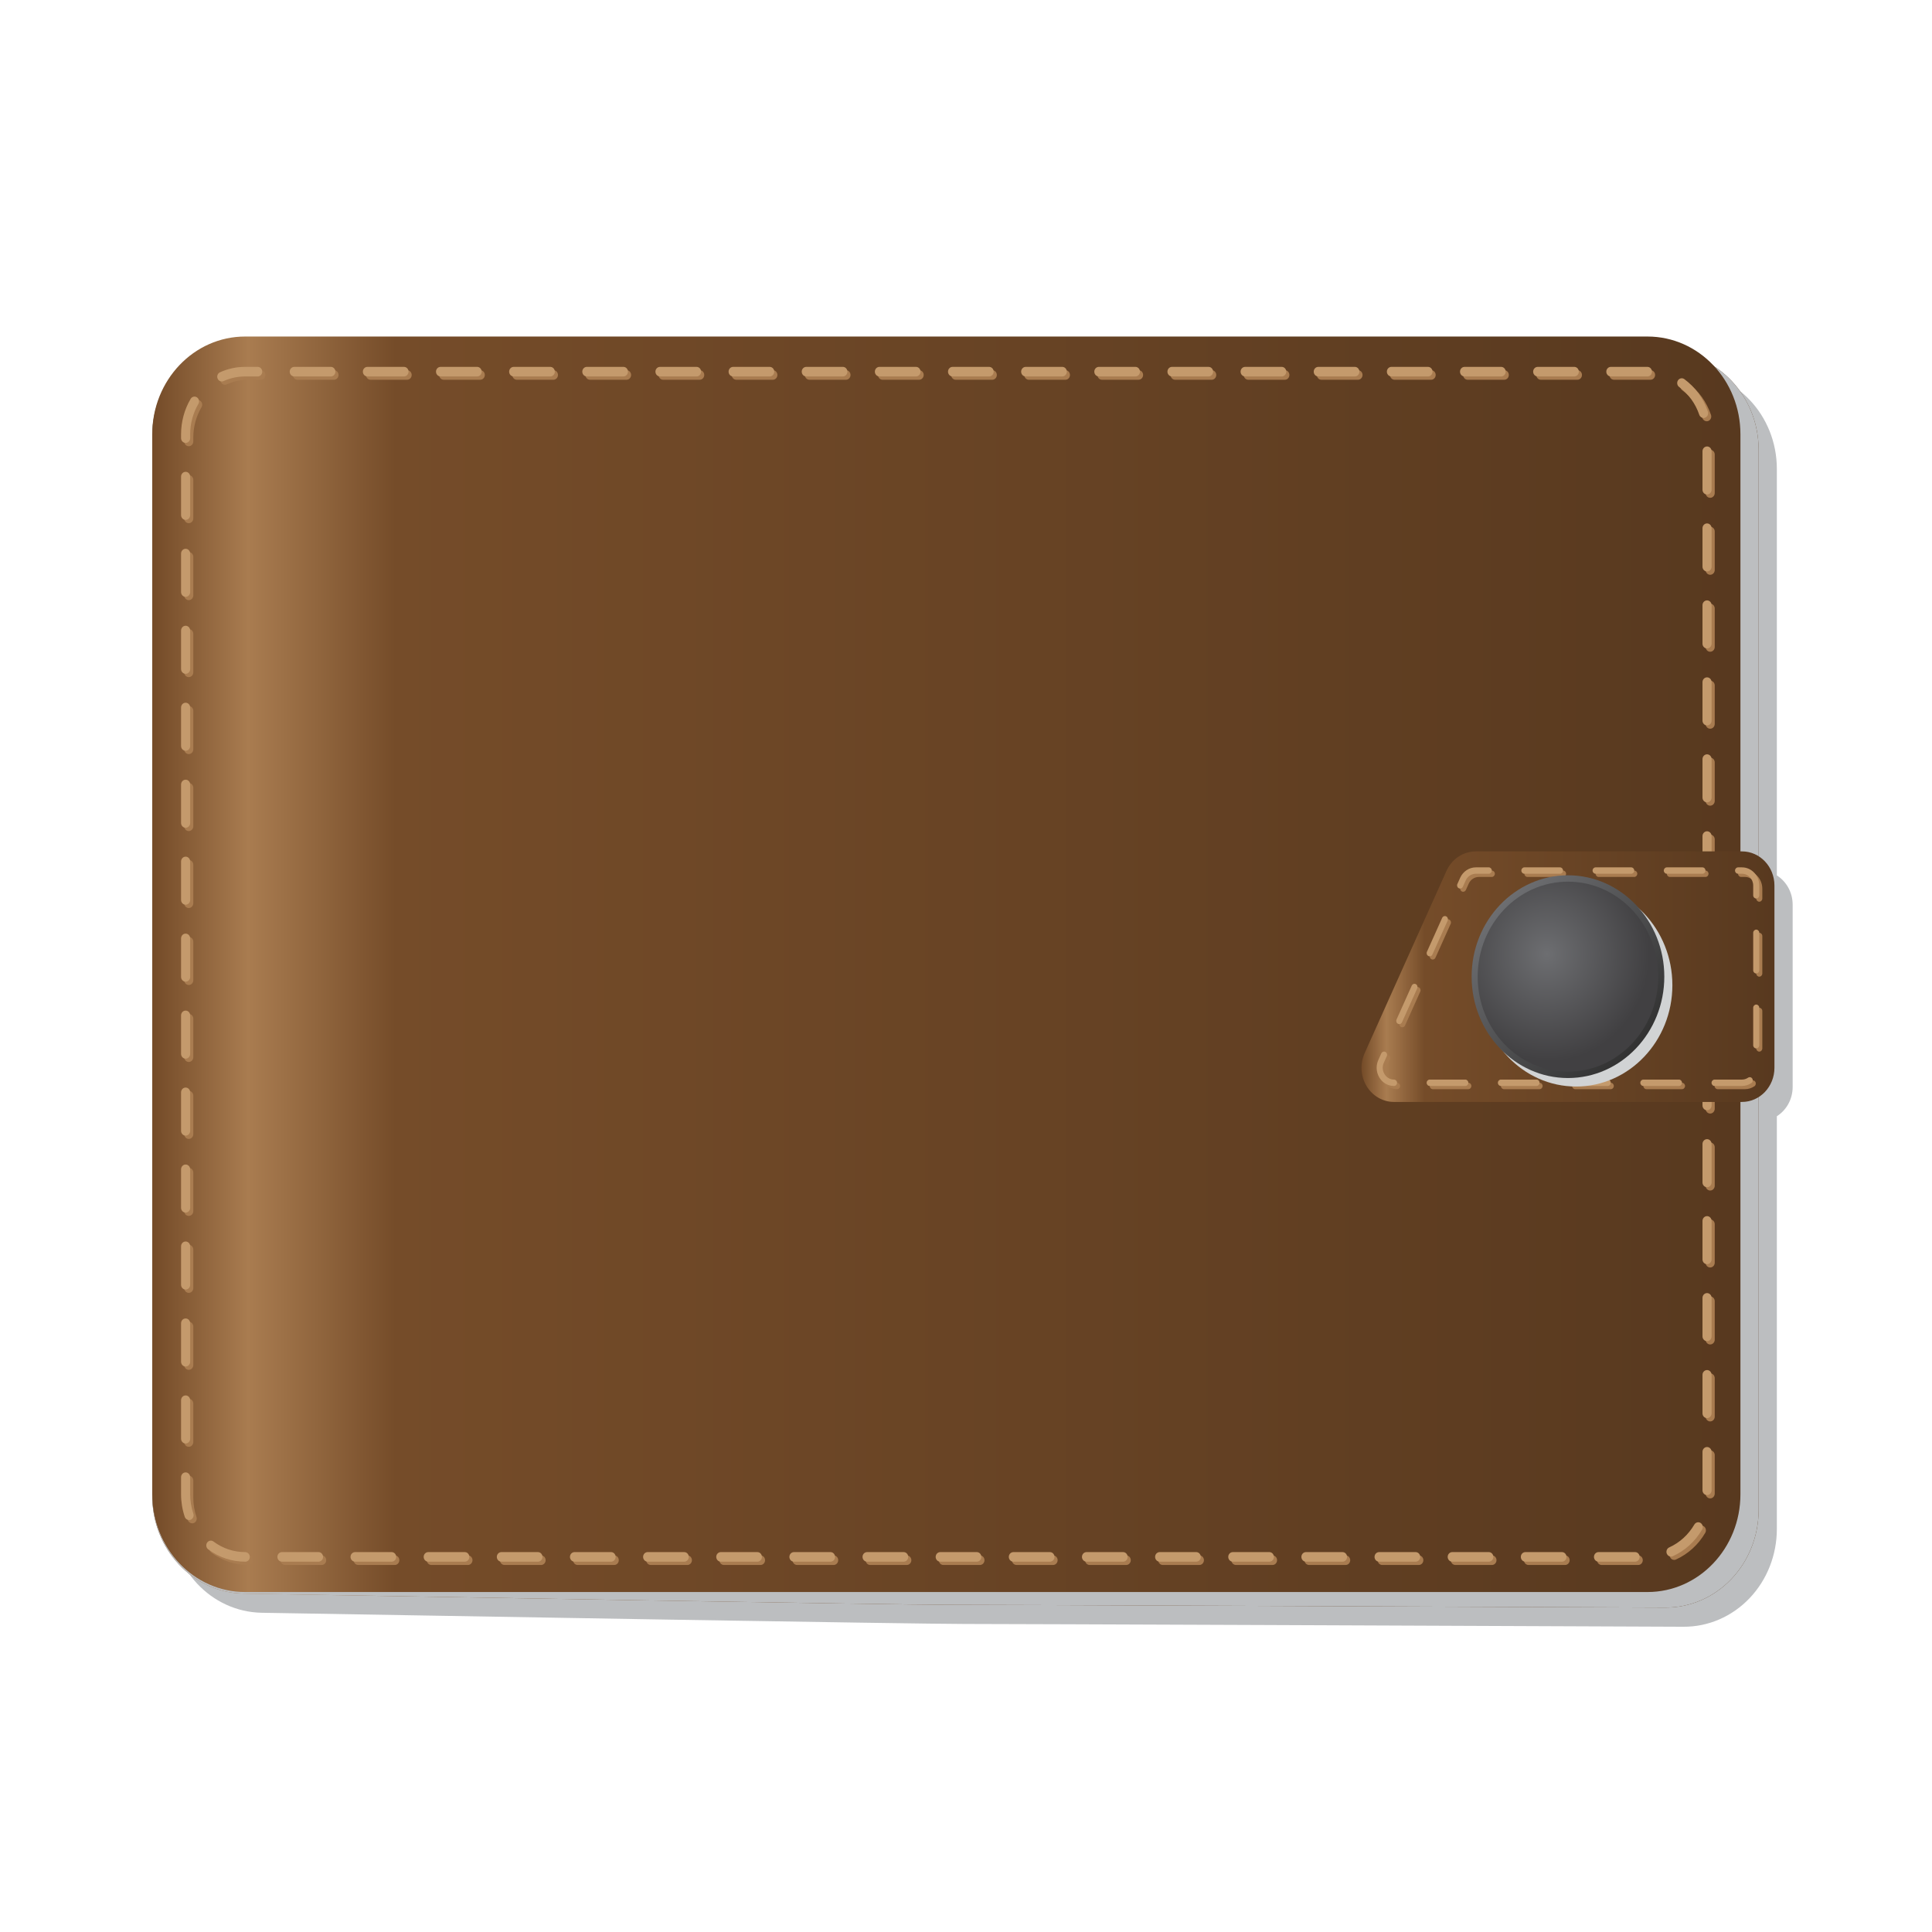 <?xml version="1.0" encoding="UTF-8" standalone="no"?>
<!DOCTYPE svg PUBLIC "-//W3C//DTD SVG 1.1//EN" "http://www.w3.org/Graphics/SVG/1.1/DTD/svg11.dtd">
<!-- Created with Vectornator (http://vectornator.io/) -->
<svg height="100%" stroke-miterlimit="10" style="fill-rule:nonzero;clip-rule:evenodd;stroke-linecap:round;stroke-linejoin:round;" version="1.1" viewBox="0 0 1066.67 1066.67" width="100%" xml:space="preserve" xmlns="http://www.w3.org/2000/svg" xmlns:vectornator="http://vectornator.io" xmlns:xlink="http://www.w3.org/1999/xlink">
<defs>
<linearGradient gradientTransform="matrix(886.904 0 0 933.279 84.053 537.127)" gradientUnits="userSpaceOnUse" id="LinearGradient" x1="0" x2="1" y1="0" y2="0">
<stop offset="0" stop-color="#754c29"/>
<stop offset="0.059" stop-color="#a97c50"/>
<stop offset="0.152" stop-color="#754c29"/>
<stop offset="1" stop-color="#58391f"/>
</linearGradient>
<linearGradient gradientTransform="matrix(876.85 0 0 922.699 84.053 532.383)" gradientUnits="userSpaceOnUse" id="LinearGradient_2" x1="0" x2="1" y1="0" y2="0">
<stop offset="0" stop-color="#754c29"/>
<stop offset="0.059" stop-color="#a97c50"/>
<stop offset="0.152" stop-color="#754c29"/>
<stop offset="1" stop-color="#58391f"/>
</linearGradient>
<linearGradient gradientTransform="matrix(227.988 0 0 239.909 751.694 539.223)" gradientUnits="userSpaceOnUse" id="LinearGradient_3" x1="0" x2="1" y1="0" y2="0">
<stop offset="0" stop-color="#754c29"/>
<stop offset="0.059" stop-color="#a97c50"/>
<stop offset="0.152" stop-color="#754c29"/>
<stop offset="1" stop-color="#58391f"/>
</linearGradient>
<linearGradient gradientTransform="matrix(75.184 79.116 -75.184 79.116 828.095 499.665)" gradientUnits="userSpaceOnUse" id="LinearGradient_4" x1="0" x2="1" y1="0" y2="0">
<stop offset="0" stop-color="#6d6e71"/>
<stop offset="1" stop-color="#323232"/>
</linearGradient>
<radialGradient cx="0" cy="0" gradientTransform="matrix(56.577 0 0 59.535 854.098 526.706)" gradientUnits="userSpaceOnUse" id="RadialGradient" r="1">
<stop offset="0" stop-color="#6d6e71"/>
<stop offset="1" stop-color="#414042"/>
</radialGradient>
</defs>
<clipPath id="ArtboardFrame">
<rect height="1066.67" width="1066.67" x="0" y="0"/>
</clipPath>
<g clip-path="url(#ArtboardFrame)" id="g8058" vectornator:layerName="g8058">
<g opacity="1" vectornator:layerName="path">
<clipPath id="ClipPath">
<path d="M-153.607-343.984L1186.95-343.984L1186.95 1066.67L-153.607 1066.67L-153.607-343.984Z"/>
</clipPath>
<g clip-path="url(#ClipPath)">
<g opacity="1" vectornator:layerName="path">
<clipPath id="ClipPath_2">
<path d="M94.108 197.274L989.735 197.274L989.735 898.14L94.108 898.14L94.108 197.274Z"/>
</clipPath>
<g clip-path="url(#ClipPath_2)">
<path d="M981.011 483.33L981.011 258.926C981.011 229.214 958.175 205.097 929.939 204.977C820.015 204.503 558.89 203.434 532.532 203.434C506.471 203.434 256.704 199.183 146.228 197.282C132.484 197.046 119.222 202.641 109.424 212.787C99.628 222.933 94.107 236.791 94.107 251.255L94.107 836.462C94.107 865.929 116.534 889.936 144.532 890.418C254.079 892.306 506.125 896.598 532.532 896.598C558.855 896.598 819.37 897.665 929.515 898.139C943.152 898.197 956.253 892.539 965.915 882.412C975.578 872.287 981.011 858.526 981.011 844.177L981.011 616.275C986.231 612.981 989.736 606.986 989.736 600.115L989.736 499.493C989.736 492.621 986.231 486.626 981.011 483.33" fill="#bcbec0" fill-rule="nonzero" opacity="1" stroke="none" vectornator:layerName="path"/>
</g>
</g>
</g>
</g>
<g opacity="1" vectornator:layerName="path">
<clipPath id="ClipPath_3">
<path d="M99.371 202.208C89.573 212.354 84.052 226.21 84.052 240.676L84.052 240.676L84.052 825.883C84.052 855.348 106.479 879.355 134.479 879.838L134.479 879.838C244.025 881.727 496.07 886.019 522.477 886.019L522.477 886.019C548.802 886.019 809.317 887.084 919.46 887.56L919.46 887.56C933.097 887.618 946.198 881.96 955.861 871.833L955.861 871.833C965.523 861.708 970.956 847.947 970.956 833.596L970.956 833.596L970.956 248.347C970.956 218.635 948.12 194.518 919.884 194.396L919.884 194.396C809.96 193.924 548.837 192.853 522.477 192.853L522.477 192.853C496.416 192.853 246.651 188.604 136.173 186.703L136.173 186.703C135.891 186.698 135.613 186.696 135.331 186.696L135.331 186.696C121.889 186.696 108.968 192.268 99.371 202.208"/>
</clipPath>
<g clip-path="url(#ClipPath_3)">
<path d="M99.371 202.208C89.573 212.354 84.052 226.21 84.052 240.676L84.052 240.676L84.052 825.883C84.052 855.348 106.479 879.355 134.479 879.838L134.479 879.838C244.025 881.727 496.07 886.019 522.477 886.019L522.477 886.019C548.802 886.019 809.317 887.084 919.46 887.56L919.46 887.56C933.097 887.618 946.198 881.96 955.861 871.833L955.861 871.833C965.523 861.708 970.956 847.947 970.956 833.596L970.956 833.596L970.956 248.347C970.956 218.635 948.12 194.518 919.884 194.396L919.884 194.396C809.96 193.924 548.837 192.853 522.477 192.853L522.477 192.853C496.416 192.853 246.651 188.604 136.173 186.703L136.173 186.703C135.891 186.698 135.613 186.696 135.331 186.696L135.331 186.696C121.889 186.696 108.968 192.268 99.371 202.208" fill="url(#LinearGradient)" fill-rule="nonzero" opacity="1" stroke="none" vectornator:layerName="path"/>
</g>
</g>
<g opacity="1" vectornator:layerName="path">
<clipPath id="ClipPath_4">
<path d="M-153.607-343.984L1186.95-343.984L1186.95 1066.67L-153.607 1066.67L-153.607-343.984Z"/>
</clipPath>
<g clip-path="url(#ClipPath_4)">
<clipPath id="ClipPath_5">
<path d="M84.054 186.694L970.956 186.694L970.956 887.56L84.054 887.56L84.054 186.694Z"/>
</clipPath>
<g clip-path="url(#ClipPath_5)">
<path d="M970.957 833.596C970.957 847.948 965.524 861.707 955.86 871.832C946.198 881.96 933.098 887.619 919.461 887.561C809.316 887.084 548.801 886.019 522.478 886.019C496.07 886.019 244.024 881.726 134.478 879.839C106.48 879.356 84.053 855.348 84.053 825.882L84.053 240.675C84.053 226.211 89.574 212.354 99.37 202.208C109.168 192.06 122.429 186.465 136.174 186.702C246.65 188.604 496.417 192.854 522.478 192.854C548.836 192.854 809.961 193.923 919.885 194.397C948.12 194.519 970.957 218.634 970.957 248.347L970.957 833.596Z" fill="#bcbec0" fill-rule="nonzero" opacity="1" stroke="none" vectornator:layerName="path"/>
</g>
</g>
</g>
<g opacity="1" vectornator:layerName="path">
<clipPath id="ClipPath_6">
<path d="M135.335 185.8C107.012 185.8 84.052 209.961 84.052 239.763L84.052 239.763L84.052 825.001C84.052 854.805 107.012 878.966 135.335 878.966L135.335 878.966L909.62 878.966C937.941 878.966 960.903 854.805 960.903 825.001L960.903 825.001L960.903 239.763C960.903 209.961 937.941 185.8 909.62 185.8L909.62 185.8L135.335 185.8Z"/>
</clipPath>
<g clip-path="url(#ClipPath_6)">
<path d="M135.335 185.8C107.012 185.8 84.052 209.961 84.052 239.763L84.052 239.763L84.052 825.001C84.052 854.805 107.012 878.966 135.335 878.966L135.335 878.966L909.62 878.966C937.941 878.966 960.903 854.805 960.903 825.001L960.903 825.001L960.903 239.763C960.903 209.961 937.941 185.8 909.62 185.8L909.62 185.8L135.335 185.8Z" fill="url(#LinearGradient_2)" fill-rule="nonzero" opacity="1" stroke="none" vectornator:layerName="path"/>
</g>
</g>
<g opacity="1" vectornator:layerName="path">
<clipPath id="ClipPath_7">
<path d="M-153.607-343.984L1186.95-343.984L1186.95 1066.67L-153.607 1066.67L-153.607-343.984Z"/>
</clipPath>
<g clip-path="url(#ClipPath_7)">
<g opacity="1" vectornator:layerName="path">
<clipPath id="ClipPath_8">
<path d="M101.705 204.375L946.717 204.375L946.717 864.037L101.705 864.037L101.705 204.375Z"/>
</clipPath>
<g clip-path="url(#ClipPath_8)">
<path d="M186.908 207.021C186.908 208.482 185.783 209.666 184.394 209.666L164.204 209.666C162.814 209.666 161.69 208.482 161.69 207.021C161.69 205.559 162.814 204.376 164.204 204.376L184.394 204.376C185.783 204.376 186.908 205.559 186.908 207.021M224.778 209.666L204.586 209.666C203.197 209.666 202.073 208.482 202.073 207.021C202.073 205.559 203.197 204.376 204.586 204.376L224.778 204.376C226.166 204.376 227.292 205.559 227.292 207.021C227.292 208.482 226.166 209.666 224.778 209.666M265.161 209.666L244.969 209.666C243.58 209.666 242.455 208.482 242.455 207.021C242.455 205.559 243.58 204.376 244.969 204.376L265.161 204.376C266.548 204.376 267.674 205.559 267.674 207.021C267.674 208.482 266.548 209.666 265.161 209.666M305.543 209.666L285.351 209.666C283.962 209.666 282.838 208.482 282.838 207.021C282.838 205.559 283.962 204.376 285.351 204.376L305.543 204.376C306.932 204.376 308.057 205.559 308.057 207.021C308.057 208.482 306.932 209.666 305.543 209.666M345.926 209.666L325.734 209.666C324.346 209.666 323.22 208.482 323.22 207.021C323.22 205.559 324.346 204.376 325.734 204.376L345.926 204.376C347.315 204.376 348.439 205.559 348.439 207.021C348.439 208.482 347.315 209.666 345.926 209.666M386.308 209.666L366.116 209.666C364.729 209.666 363.603 208.482 363.603 207.021C363.603 205.559 364.729 204.376 366.116 204.376L386.308 204.376C387.697 204.376 388.822 205.559 388.822 207.021C388.822 208.482 387.697 209.666 386.308 209.666M426.691 209.666L406.5 209.666C405.111 209.666 403.987 208.482 403.987 207.021C403.987 205.559 405.111 204.376 406.5 204.376L426.691 204.376C428.08 204.376 429.204 205.559 429.204 207.021C429.204 208.482 428.08 209.666 426.691 209.666M467.073 209.666L446.883 209.666C445.494 209.666 444.369 208.482 444.369 207.021C444.369 205.559 445.494 204.376 446.883 204.376L467.073 204.376C468.463 204.376 469.587 205.559 469.587 207.021C469.587 208.482 468.463 209.666 467.073 209.666M507.458 209.666L487.265 209.666C485.878 209.666 484.752 208.482 484.752 207.021C484.752 205.559 485.878 204.376 487.265 204.376L507.458 204.376C508.845 204.376 509.971 205.559 509.971 207.021C509.971 208.482 508.845 209.666 507.458 209.666M547.84 209.666L527.65 209.666C526.262 209.666 525.136 208.482 525.136 207.021C525.136 205.559 526.262 204.376 527.65 204.376L547.84 204.376C549.228 204.376 550.354 205.559 550.354 207.021C550.354 208.482 549.228 209.666 547.84 209.666M590.736 207.021C590.736 208.482 589.61 209.666 588.223 209.666L568.031 209.666C566.643 209.666 565.517 208.482 565.517 207.021C565.517 205.559 566.643 204.376 568.031 204.376L588.223 204.376C589.61 204.376 590.736 205.559 590.736 207.021M628.605 209.666L608.415 209.666C607.027 209.666 605.901 208.482 605.901 207.021C605.901 205.559 607.027 204.376 608.415 204.376L628.605 204.376C629.993 204.376 631.119 205.559 631.119 207.021C631.119 208.482 629.993 209.666 628.605 209.666M668.988 209.666L648.797 209.666C647.408 209.666 646.284 208.482 646.284 207.021C646.284 205.559 647.408 204.376 648.797 204.376L668.988 204.376C670.377 204.376 671.501 205.559 671.501 207.021C671.501 208.482 670.377 209.666 668.988 209.666M709.372 209.666L689.18 209.666C687.792 209.666 686.666 208.482 686.666 207.021C686.666 205.559 687.792 204.376 689.18 204.376L709.372 204.376C710.759 204.376 711.885 205.559 711.885 207.021C711.885 208.482 710.759 209.666 709.372 209.666M749.754 209.666L729.562 209.666C728.175 209.666 727.049 208.482 727.049 207.021C727.049 205.559 728.175 204.376 729.562 204.376L749.754 204.376C751.142 204.376 752.268 205.559 752.268 207.021C752.268 208.482 751.142 209.666 749.754 209.666M790.137 209.666L769.945 209.666C768.557 209.666 767.431 208.482 767.431 207.021C767.431 205.559 768.557 204.376 769.945 204.376L790.137 204.376C791.524 204.376 792.65 205.559 792.65 207.021C792.65 208.482 791.524 209.666 790.137 209.666M830.519 209.666L810.329 209.666C808.942 209.666 807.815 208.482 807.815 207.021C807.815 205.559 808.942 204.376 810.329 204.376L830.519 204.376C831.907 204.376 833.033 205.559 833.033 207.021C833.033 208.482 831.907 209.666 830.519 209.666M870.902 209.666L850.712 209.666C849.324 209.666 848.198 208.482 848.198 207.021C848.198 205.559 849.324 204.376 850.712 204.376L870.902 204.376C872.291 204.376 873.415 205.559 873.415 207.021C873.415 208.482 872.291 209.666 870.902 209.666M913.8 207.021C913.8 208.482 912.674 209.666 911.286 209.666L891.094 209.666C889.707 209.666 888.58 208.482 888.58 207.021C888.58 205.559 889.707 204.376 891.094 204.376L911.286 204.376C912.674 204.376 913.8 205.559 913.8 207.021M124.181 212.437C123.206 212.437 122.279 211.836 121.871 210.833C121.324 209.489 121.916 207.936 123.193 207.361C127.588 205.381 132.255 204.377 137.067 204.376L144.012 204.376C145.401 204.376 146.525 205.559 146.525 207.021C146.525 208.482 145.401 209.666 144.012 209.666L137.067 209.666C132.94 209.667 128.937 210.528 125.17 212.224C124.848 212.369 124.513 212.437 124.181 212.437M942.285 232.589C941.254 232.589 940.287 231.917 939.919 230.836C937.799 224.617 933.95 219.304 928.784 215.476C927.651 214.635 927.379 212.984 928.177 211.79C928.978 210.595 930.547 210.309 931.681 211.152C937.695 215.611 942.181 221.799 944.651 229.05C945.12 230.425 944.44 231.94 943.134 232.433C942.853 232.539 942.566 232.589 942.285 232.589M104.219 246.36C102.83 246.36 101.705 245.177 101.705 243.715L101.705 241.589C101.705 234.668 103.532 227.911 106.985 222.044C107.716 220.803 109.266 220.416 110.446 221.189C111.625 221.958 111.991 223.589 111.258 224.83C108.297 229.859 106.732 235.653 106.732 241.589L106.732 243.715C106.732 245.177 105.606 246.36 104.219 246.36M944.203 274.845C942.816 274.845 941.69 273.661 941.69 272.2L941.69 250.954C941.69 249.492 942.816 248.309 944.203 248.309C945.591 248.309 946.717 249.492 946.717 250.954L946.717 272.2C946.717 273.661 945.591 274.845 944.203 274.845M104.219 288.854C102.83 288.854 101.705 287.671 101.705 286.209L101.705 264.961C101.705 263.501 102.83 262.316 104.219 262.316C105.606 262.316 106.732 263.501 106.732 264.961L106.732 286.209C106.732 287.671 105.606 288.854 104.219 288.854M944.203 317.34C942.816 317.34 941.69 316.156 941.69 314.696L941.69 293.448C941.69 291.986 942.816 290.803 944.203 290.803C945.591 290.803 946.717 291.986 946.717 293.448L946.717 314.696C946.717 316.156 945.591 317.34 944.203 317.34M104.219 331.348C102.83 331.348 101.705 330.165 101.705 328.703L101.705 307.455C101.705 305.995 102.83 304.81 104.219 304.81C105.606 304.81 106.732 305.995 106.732 307.455L106.732 328.703C106.732 330.165 105.606 331.348 104.219 331.348M944.203 359.835C942.816 359.835 941.69 358.65 941.69 357.19L941.69 335.942C941.69 334.482 942.816 333.297 944.203 333.297C945.591 333.297 946.717 334.482 946.717 335.942L946.717 357.19C946.717 358.65 945.591 359.835 944.203 359.835M104.219 373.842C102.83 373.842 101.705 372.659 101.705 371.197L101.705 349.951C101.705 348.491 102.83 347.306 104.219 347.306C105.606 347.306 106.732 348.491 106.732 349.951L106.732 371.197C106.732 372.659 105.606 373.842 104.219 373.842M944.203 402.329C942.816 402.329 941.69 401.144 941.69 399.684L941.69 378.436C941.69 376.976 942.816 375.791 944.203 375.791C945.591 375.791 946.717 376.976 946.717 378.436L946.717 399.684C946.717 401.144 945.591 402.329 944.203 402.329M104.219 416.336C102.83 416.336 101.705 415.153 101.705 413.691L101.705 392.445C101.705 390.983 102.83 389.8 104.219 389.8C105.606 389.8 106.732 390.983 106.732 392.445L106.732 413.691C106.732 415.153 105.606 416.336 104.219 416.336M944.203 444.821C942.816 444.821 941.69 443.64 941.69 442.176L941.69 420.932C941.69 419.468 942.816 418.287 944.203 418.287C945.591 418.287 946.717 419.468 946.717 420.932L946.717 442.176C946.717 443.64 945.591 444.821 944.203 444.821M104.219 458.832C102.83 458.832 101.705 457.647 101.705 456.187L101.705 434.939C101.705 433.479 102.83 432.294 104.219 432.294C105.606 432.294 106.732 433.479 106.732 434.939L106.732 456.187C106.732 457.647 105.606 458.832 104.219 458.832M944.203 487.317C942.816 487.317 941.69 486.132 941.69 484.672L941.69 463.424C941.69 461.964 942.816 460.779 944.203 460.779C945.591 460.779 946.717 461.964 946.717 463.424L946.717 484.672C946.717 486.132 945.591 487.317 944.203 487.317M104.219 501.325C102.83 501.325 101.705 500.14 101.705 498.68L101.705 477.433C101.705 475.972 102.83 474.788 104.219 474.788C105.606 474.788 106.732 475.972 106.732 477.433L106.732 498.68C106.732 500.14 105.606 501.325 104.219 501.325M944.203 529.811C942.816 529.811 941.69 528.626 941.69 527.166L941.69 505.92C941.69 504.46 942.816 503.275 944.203 503.275C945.591 503.275 946.717 504.46 946.717 505.92L946.717 527.166C946.717 528.626 945.591 529.811 944.203 529.811M104.219 543.82C102.83 543.82 101.705 542.635 101.705 541.175L101.705 519.928C101.705 518.468 102.83 517.283 104.219 517.283C105.606 517.283 106.732 518.468 106.732 519.928L106.732 541.175C106.732 542.635 105.606 543.82 104.219 543.82M944.203 572.305C942.816 572.305 941.69 571.12 941.69 569.66L941.69 548.412C941.69 546.952 942.816 545.767 944.203 545.767C945.591 545.767 946.717 546.952 946.717 548.412L946.717 569.66C946.717 571.12 945.591 572.305 944.203 572.305M104.219 586.315C102.83 586.315 101.705 585.13 101.705 583.67L101.705 562.423C101.705 560.963 102.83 559.778 104.219 559.778C105.606 559.778 106.732 560.963 106.732 562.423L106.732 583.67C106.732 585.13 105.606 586.315 104.219 586.315M944.203 614.799C942.816 614.799 941.69 613.614 941.69 612.154L941.69 590.908C941.69 589.448 942.816 588.263 944.203 588.263C945.591 588.263 946.717 589.448 946.717 590.908L946.717 612.154C946.717 613.614 945.591 614.799 944.203 614.799M104.219 628.809C102.83 628.809 101.705 627.624 101.705 626.164L101.705 604.916C101.705 603.456 102.83 602.271 104.219 602.271C105.606 602.271 106.732 603.456 106.732 604.916L106.732 626.164C106.732 627.624 105.606 628.809 104.219 628.809M944.203 657.295C942.816 657.295 941.69 656.11 941.69 654.65L941.69 633.402C941.69 631.942 942.816 630.757 944.203 630.757C945.591 630.757 946.717 631.942 946.717 633.402L946.717 654.65C946.717 656.11 945.591 657.295 944.203 657.295M104.219 671.303C102.83 671.303 101.705 670.118 101.705 668.658L101.705 647.412C101.705 645.952 102.83 644.767 104.219 644.767C105.606 644.767 106.732 645.952 106.732 647.412L106.732 668.658C106.732 670.118 105.606 671.303 104.219 671.303M944.203 699.789C942.816 699.789 941.69 698.604 941.69 697.144L941.69 675.896C941.69 674.436 942.816 673.251 944.203 673.251C945.591 673.251 946.717 674.436 946.717 675.896L946.717 697.144C946.717 698.604 945.591 699.789 944.203 699.789M104.219 713.797C102.83 713.797 101.705 712.614 101.705 711.152L101.705 689.906C101.705 688.446 102.83 687.261 104.219 687.261C105.606 687.261 106.732 688.446 106.732 689.906L106.732 711.152C106.732 712.614 105.606 713.797 104.219 713.797M944.203 742.283C942.816 742.283 941.69 741.098 941.69 739.638L941.69 718.39C941.69 716.93 942.816 715.745 944.203 715.745C945.591 715.745 946.717 716.93 946.717 718.39L946.717 739.638C946.717 741.098 945.591 742.283 944.203 742.283M104.219 756.293C102.83 756.293 101.705 755.108 101.705 753.648L101.705 732.4C101.705 730.94 102.83 729.755 104.219 729.755C105.606 729.755 106.732 730.94 106.732 732.4L106.732 753.648C106.732 755.108 105.606 756.293 104.219 756.293M944.203 784.777C942.816 784.777 941.69 783.592 941.69 782.132L941.69 760.884C941.69 759.424 942.816 758.239 944.203 758.239C945.591 758.239 946.717 759.424 946.717 760.884L946.717 782.132C946.717 783.592 945.591 784.777 944.203 784.777M104.219 798.787C102.83 798.787 101.705 797.602 101.705 796.142L101.705 774.894C101.705 773.434 102.83 772.249 104.219 772.249C105.606 772.249 106.732 773.434 106.732 774.894L106.732 796.142C106.732 797.602 105.606 798.787 104.219 798.787M944.203 827.271C942.816 827.271 941.69 826.086 941.69 824.626L941.69 803.378C941.69 801.918 942.816 800.733 944.203 800.733C945.591 800.733 946.717 801.918 946.717 803.378L946.717 824.626C946.717 826.086 945.591 827.271 944.203 827.271M106.114 841.048C105.082 841.048 104.113 840.374 103.746 839.292C102.392 835.294 101.705 831.101 101.705 826.825L101.705 817.388C101.705 815.928 102.83 814.743 104.219 814.743C105.606 814.743 106.732 815.928 106.732 817.388L106.732 826.825C106.732 830.493 107.321 834.09 108.482 837.514C108.948 838.891 108.266 840.404 106.959 840.895C106.68 841 106.396 841.048 106.114 841.048M924.305 861.236C923.331 861.236 922.403 860.638 921.994 859.635C921.446 858.295 922.032 856.74 923.309 856.161C929.082 853.545 933.885 849.177 937.197 843.527C937.926 842.282 939.478 841.898 940.654 842.663C941.837 843.43 942.204 845.06 941.475 846.303C937.618 852.882 932.023 857.972 925.295 861.021C924.972 861.167 924.635 861.236 924.305 861.236M137.203 864.038L137.067 864.038C129.721 864.038 122.673 861.681 116.683 857.218C115.548 856.375 115.28 854.722 116.083 853.532C116.884 852.34 118.452 852.06 119.587 852.899C124.723 856.726 130.769 858.748 137.067 858.748C138.457 858.748 139.65 859.931 139.65 861.393C139.65 862.853 138.592 864.038 137.203 864.038M177.587 864.038L157.395 864.038C156.006 864.038 154.882 862.853 154.882 861.393C154.882 859.931 156.006 858.748 157.395 858.748L177.587 858.748C178.975 858.748 180.101 859.931 180.101 861.393C180.101 862.853 178.975 864.038 177.587 864.038M217.97 864.038L197.778 864.038C196.389 864.038 195.264 862.853 195.264 861.393C195.264 859.931 196.389 858.748 197.778 858.748L217.97 858.748C219.357 858.748 220.483 859.931 220.483 861.393C220.483 862.853 219.357 864.038 217.97 864.038M258.352 864.038L238.16 864.038C236.773 864.038 235.647 862.853 235.647 861.393C235.647 859.931 236.773 858.748 238.16 858.748L258.352 858.748C259.74 858.748 260.866 859.931 260.866 861.393C260.866 862.853 259.74 864.038 258.352 864.038M298.735 864.038L278.545 864.038C277.155 864.038 276.031 862.853 276.031 861.393C276.031 859.931 277.155 858.748 278.545 858.748L298.735 858.748C300.122 858.748 301.248 859.931 301.248 861.393C301.248 862.853 300.122 864.038 298.735 864.038M339.117 864.038L318.927 864.038C317.538 864.038 316.414 862.853 316.414 861.393C316.414 859.931 317.538 858.748 318.927 858.748L339.117 858.748C340.507 858.748 341.631 859.931 341.631 861.393C341.631 862.853 340.507 864.038 339.117 864.038M379.502 864.038L359.31 864.038C357.92 864.038 356.796 862.853 356.796 861.393C356.796 859.931 357.92 858.748 359.31 858.748L379.502 858.748C380.889 858.748 382.015 859.931 382.015 861.393C382.015 862.853 380.889 864.038 379.502 864.038M419.884 864.038L399.692 864.038C398.303 864.038 397.179 862.853 397.179 861.393C397.179 859.931 398.303 858.748 399.692 858.748L419.884 858.748C421.272 858.748 422.398 859.931 422.398 861.393C422.398 862.853 421.272 864.038 419.884 864.038M460.267 864.038L440.075 864.038C438.685 864.038 437.561 862.853 437.561 861.393C437.561 859.931 438.685 858.748 440.075 858.748L460.267 858.748C461.654 858.748 462.78 859.931 462.78 861.393C462.78 862.853 461.654 864.038 460.267 864.038M500.649 864.038L480.459 864.038C479.07 864.038 477.945 862.853 477.945 861.393C477.945 859.931 479.07 858.748 480.459 858.748L500.649 858.748C502.038 858.748 503.163 859.931 503.163 861.393C503.163 862.853 502.038 864.038 500.649 864.038M541.032 864.038L520.84 864.038C519.452 864.038 518.326 862.853 518.326 861.393C518.326 859.931 519.452 858.748 520.84 858.748L541.032 858.748C542.419 858.748 543.545 859.931 543.545 861.393C543.545 862.853 542.419 864.038 541.032 864.038M581.416 864.038L561.224 864.038C559.836 864.038 558.71 862.853 558.71 861.393C558.71 859.931 559.836 858.748 561.224 858.748L581.416 858.748C582.803 858.748 583.929 859.931 583.929 861.393C583.929 862.853 582.803 864.038 581.416 864.038M621.797 864.038L601.608 864.038C600.219 864.038 599.095 862.853 599.095 861.393C599.095 859.931 600.219 858.748 601.608 858.748L621.797 858.748C623.186 858.748 624.31 859.931 624.31 861.393C624.31 862.853 623.186 864.038 621.797 864.038M662.181 864.038L641.989 864.038C640.601 864.038 639.475 862.853 639.475 861.393C639.475 859.931 640.601 858.748 641.989 858.748L662.181 858.748C663.568 858.748 664.695 859.931 664.695 861.393C664.695 862.853 663.568 864.038 662.181 864.038M702.564 864.038L682.373 864.038C680.986 864.038 679.86 862.853 679.86 861.393C679.86 859.931 680.986 858.748 682.373 858.748L702.564 858.748C703.951 858.748 705.077 859.931 705.077 861.393C705.077 862.853 703.951 864.038 702.564 864.038M742.946 864.038L722.754 864.038C721.366 864.038 720.24 862.853 720.24 861.393C720.24 859.931 721.366 858.748 722.754 858.748L742.946 858.748C744.333 858.748 745.46 859.931 745.46 861.393C745.46 862.853 744.333 864.038 742.946 864.038M783.33 864.038L763.138 864.038C761.751 864.038 760.625 862.853 760.625 861.393C760.625 859.931 761.751 858.748 763.138 858.748L783.33 858.748C784.718 858.748 785.844 859.931 785.844 861.393C785.844 862.853 784.718 864.038 783.33 864.038M823.711 864.038L803.521 864.038C802.131 864.038 801.007 862.853 801.007 861.393C801.007 859.931 802.131 858.748 803.521 858.748L823.711 858.748C825.099 858.748 826.225 859.931 826.225 861.393C826.225 862.853 825.099 864.038 823.711 864.038M864.095 864.038L843.903 864.038C842.516 864.038 841.39 862.853 841.39 861.393C841.39 859.931 842.516 858.748 843.903 858.748L864.095 858.748C865.483 858.748 866.609 859.931 866.609 861.393C866.609 862.853 865.483 864.038 864.095 864.038M904.478 864.038L884.286 864.038C882.898 864.038 881.772 862.853 881.772 861.393C881.772 859.931 882.898 858.748 884.286 858.748L904.478 858.748C905.865 858.748 906.991 859.931 906.991 861.393C906.991 862.853 905.865 864.038 904.478 864.038" fill="#a97c50" fill-rule="nonzero" opacity="1" stroke="none" vectornator:layerName="path"/>
</g>
</g>
<path d="M185.175 205.197C185.175 206.659 184.05 207.842 182.661 207.842L162.471 207.842C161.081 207.842 159.957 206.659 159.957 205.197C159.957 203.735 161.081 202.552 162.471 202.552L182.661 202.552C184.05 202.552 185.175 203.735 185.175 205.197M223.045 207.842L202.853 207.842C201.464 207.842 200.34 206.659 200.34 205.197C200.34 203.735 201.464 202.552 202.853 202.552L223.045 202.552C224.433 202.552 225.559 203.735 225.559 205.197C225.559 206.659 224.433 207.842 223.045 207.842M263.428 207.842L243.236 207.842C241.847 207.842 240.722 206.659 240.722 205.197C240.722 203.735 241.847 202.552 243.236 202.552L263.428 202.552C264.815 202.552 265.941 203.735 265.941 205.197C265.941 206.659 264.815 207.842 263.428 207.842M303.81 207.842L283.618 207.842C282.229 207.842 281.105 206.659 281.105 205.197C281.105 203.735 282.229 202.552 283.618 202.552L303.81 202.552C305.198 202.552 306.324 203.735 306.324 205.197C306.324 206.659 305.198 207.842 303.81 207.842M344.193 207.842L324.001 207.842C322.613 207.842 321.487 206.659 321.487 205.197C321.487 203.735 322.613 202.552 324.001 202.552L344.193 202.552C345.582 202.552 346.706 203.735 346.706 205.197C346.706 206.659 345.582 207.842 344.193 207.842M384.575 207.842L364.383 207.842C362.996 207.842 361.87 206.659 361.87 205.197C361.87 203.735 362.996 202.552 364.383 202.552L384.575 202.552C385.964 202.552 387.089 203.735 387.089 205.197C387.089 206.659 385.964 207.842 384.575 207.842M424.958 207.842L404.767 207.842C403.378 207.842 402.254 206.659 402.254 205.197C402.254 203.735 403.378 202.552 404.767 202.552L424.958 202.552C426.347 202.552 427.471 203.735 427.471 205.197C427.471 206.659 426.347 207.842 424.958 207.842M465.34 207.842L445.15 207.842C443.761 207.842 442.636 206.659 442.636 205.197C442.636 203.735 443.761 202.552 445.15 202.552L465.34 202.552C466.73 202.552 467.854 203.735 467.854 205.197C467.854 206.659 466.73 207.842 465.34 207.842M505.723 207.842L485.532 207.842C484.145 207.842 483.019 206.659 483.019 205.197C483.019 203.735 484.145 202.552 485.532 202.552L505.723 202.552C507.112 202.552 508.236 203.735 508.236 205.197C508.236 206.659 507.112 207.842 505.723 207.842M546.107 207.842L525.917 207.842C524.529 207.842 523.403 206.659 523.403 205.197C523.403 203.735 524.529 202.552 525.917 202.552L546.107 202.552C547.495 202.552 548.621 203.735 548.621 205.197C548.621 206.659 547.495 207.842 546.107 207.842M589.003 205.197C589.003 206.659 587.877 207.842 586.49 207.842L566.298 207.842C564.91 207.842 563.784 206.659 563.784 205.197C563.784 203.735 564.91 202.552 566.298 202.552L586.49 202.552C587.877 202.552 589.003 203.735 589.003 205.197M626.872 207.842L606.682 207.842C605.294 207.842 604.168 206.659 604.168 205.197C604.168 203.735 605.294 202.552 606.682 202.552L626.872 202.552C628.26 202.552 629.386 203.735 629.386 205.197C629.386 206.659 628.26 207.842 626.872 207.842M667.255 207.842L647.064 207.842C645.675 207.842 644.551 206.659 644.551 205.197C644.551 203.735 645.675 202.552 647.064 202.552L667.255 202.552C668.644 202.552 669.768 203.735 669.768 205.197C669.768 206.659 668.644 207.842 667.255 207.842M707.639 207.842L687.447 207.842C686.059 207.842 684.933 206.659 684.933 205.197C684.933 203.735 686.059 202.552 687.447 202.552L707.639 202.552C709.026 202.552 710.152 203.735 710.152 205.197C710.152 206.659 709.026 207.842 707.639 207.842M748.021 207.842L727.829 207.842C726.442 207.842 725.316 206.659 725.316 205.197C725.316 203.735 726.442 202.552 727.829 202.552L748.021 202.552C749.409 202.552 750.535 203.735 750.535 205.197C750.535 206.659 749.409 207.842 748.021 207.842M788.404 207.842L768.213 207.842C766.824 207.842 765.7 206.659 765.7 205.197C765.7 203.735 766.824 202.552 768.213 202.552L788.404 202.552C789.791 202.552 790.917 203.735 790.917 205.197C790.917 206.659 789.791 207.842 788.404 207.842M828.786 207.842L808.596 207.842C807.209 207.842 806.082 206.659 806.082 205.197C806.082 203.735 807.209 202.552 808.596 202.552L828.786 202.552C830.174 202.552 831.3 203.735 831.3 205.197C831.3 206.659 830.174 207.842 828.786 207.842M869.171 207.842L848.979 207.842C847.591 207.842 846.465 206.659 846.465 205.197C846.465 203.735 847.591 202.552 848.979 202.552L869.171 202.552C870.558 202.552 871.684 203.735 871.684 205.197C871.684 206.659 870.558 207.842 869.171 207.842M912.067 205.197C912.067 206.659 910.941 207.842 909.553 207.842L889.361 207.842C887.974 207.842 886.847 206.659 886.847 205.197C886.847 203.735 887.974 202.552 889.361 202.552L909.553 202.552C910.941 202.552 912.067 203.735 912.067 205.197M122.448 210.614C121.473 210.614 120.546 210.013 120.138 209.009C119.591 207.666 120.183 206.112 121.46 205.537C125.855 203.557 130.522 202.552 135.334 202.552L142.279 202.552C143.666 202.552 144.792 203.735 144.792 205.197C144.792 206.659 143.666 207.842 142.279 207.842L135.334 207.842C131.207 207.842 127.204 208.704 123.437 210.401C123.115 210.545 122.78 210.614 122.448 210.614M940.552 230.765C939.521 230.765 938.554 230.093 938.186 229.012C936.066 222.793 932.217 217.48 927.051 213.652C925.918 212.811 925.646 211.161 926.444 209.967C927.245 208.771 928.814 208.486 929.948 209.328C935.962 213.788 940.448 219.975 942.918 227.226C943.387 228.601 942.707 230.116 941.401 230.61C941.12 230.716 940.833 230.765 940.552 230.765M102.486 244.536C101.097 244.536 99.972 243.353 99.972 241.892L99.972 239.765C99.972 232.844 101.799 226.087 105.252 220.22C105.983 218.977 107.533 218.593 108.713 219.365C109.892 220.134 110.258 221.765 109.525 223.006C106.565 228.035 104.999 233.83 104.999 239.765L104.999 241.892C104.999 243.353 103.873 244.536 102.486 244.536M942.47 273.021C941.083 273.021 939.957 271.838 939.957 270.376L939.957 249.13C939.957 247.668 941.083 246.485 942.47 246.485C943.858 246.485 944.984 247.668 944.984 249.13L944.984 270.376C944.984 271.838 943.858 273.021 942.47 273.021M102.486 287.031C101.097 287.031 99.972 285.847 99.972 284.386L99.972 263.138C99.972 261.678 101.097 260.493 102.486 260.493C103.873 260.493 104.999 261.678 104.999 263.138L104.999 284.386C104.999 285.847 103.873 287.031 102.486 287.031M942.47 315.515C941.083 315.515 939.957 314.332 939.957 312.87L939.957 291.624C939.957 290.162 941.083 288.979 942.47 288.979C943.858 288.979 944.984 290.162 944.984 291.624L944.984 312.87C944.984 314.332 943.858 315.515 942.47 315.515M102.486 329.525C101.097 329.525 99.972 328.341 99.972 326.88L99.972 305.632C99.972 304.172 101.097 302.987 102.486 302.987C103.873 302.987 104.999 304.172 104.999 305.632L104.999 326.88C104.999 328.341 103.873 329.525 102.486 329.525M942.47 358.011C941.083 358.011 939.957 356.826 939.957 355.366L939.957 334.118C939.957 332.658 941.083 331.473 942.47 331.473C943.858 331.473 944.984 332.658 944.984 334.118L944.984 355.366C944.984 356.826 943.858 358.011 942.47 358.011M102.486 372.019C101.097 372.019 99.972 370.836 99.972 369.374L99.972 348.128C99.972 346.666 101.097 345.483 102.486 345.483C103.873 345.483 104.999 346.666 104.999 348.128L104.999 369.374C104.999 370.836 103.873 372.019 102.486 372.019M942.47 400.505C941.083 400.505 939.957 399.32 939.957 397.86L939.957 376.612C939.957 375.152 941.083 373.967 942.47 373.967C943.858 373.967 944.984 375.152 944.984 376.612L944.984 397.86C944.984 399.32 943.858 400.505 942.47 400.505M102.486 414.513C101.097 414.513 99.972 413.33 99.972 411.868L99.972 390.622C99.972 389.16 101.097 387.977 102.486 387.977C103.873 387.977 104.999 389.16 104.999 390.622L104.999 411.868C104.999 413.33 103.873 414.513 102.486 414.513M942.47 442.997C941.083 442.997 939.957 441.814 939.957 440.352L939.957 419.108C939.957 417.644 941.083 416.463 942.47 416.463C943.858 416.463 944.984 417.644 944.984 419.108L944.984 440.352C944.984 441.814 943.858 442.997 942.47 442.997M102.486 457.009C101.097 457.009 99.972 455.824 99.972 454.364L99.972 433.116C99.972 431.656 101.097 430.471 102.486 430.471C103.873 430.471 104.999 431.656 104.999 433.116L104.999 454.364C104.999 455.824 103.873 457.009 102.486 457.009M942.47 485.493C941.083 485.493 939.957 484.308 939.957 482.848L939.957 461.6C939.957 460.14 941.083 458.955 942.47 458.955C943.858 458.955 944.984 460.14 944.984 461.6L944.984 482.848C944.984 484.308 943.858 485.493 942.47 485.493M102.486 499.501C101.097 499.501 99.972 498.316 99.972 496.856L99.972 475.608C99.972 474.148 101.097 472.963 102.486 472.963C103.873 472.963 104.999 474.148 104.999 475.608L104.999 496.856C104.999 498.316 103.873 499.501 102.486 499.501M942.47 527.987C941.083 527.987 939.957 526.802 939.957 525.342L939.957 504.096C939.957 502.636 941.083 501.451 942.47 501.451C943.858 501.451 944.984 502.636 944.984 504.096L944.984 525.342C944.984 526.802 943.858 527.987 942.47 527.987M102.486 541.997C101.097 541.997 99.972 540.812 99.972 539.352L99.972 518.104C99.972 516.644 101.097 515.459 102.486 515.459C103.873 515.459 104.999 516.644 104.999 518.104L104.999 539.352C104.999 540.812 103.873 541.997 102.486 541.997M942.47 570.481C941.083 570.481 939.957 569.296 939.957 567.836L939.957 546.589C939.957 545.128 941.083 543.944 942.47 543.944C943.858 543.944 944.984 545.128 944.984 546.589L944.984 567.836C944.984 569.296 943.858 570.481 942.47 570.481M102.486 584.491C101.097 584.491 99.972 583.306 99.972 581.846L99.972 560.6C99.972 559.14 101.097 557.955 102.486 557.955C103.873 557.955 104.999 559.14 104.999 560.6L104.999 581.846C104.999 583.306 103.873 584.491 102.486 584.491M942.47 612.975C941.083 612.975 939.957 611.791 939.957 610.331L939.957 589.084C939.957 587.624 941.083 586.439 942.47 586.439C943.858 586.439 944.984 587.624 944.984 589.084L944.984 610.331C944.984 611.791 943.858 612.975 942.47 612.975M102.486 626.985C101.097 626.985 99.972 625.8 99.972 624.34L99.972 603.092C99.972 601.632 101.097 600.447 102.486 600.447C103.873 600.447 104.999 601.632 104.999 603.092L104.999 624.34C104.999 625.8 103.873 626.985 102.486 626.985M942.47 655.47C941.083 655.47 939.957 654.286 939.957 652.825L939.957 631.578C939.957 630.118 941.083 628.933 942.47 628.933C943.858 628.933 944.984 630.118 944.984 631.578L944.984 652.825C944.984 654.286 943.858 655.47 942.47 655.47M102.486 669.479C101.097 669.479 99.972 668.294 99.972 666.834L99.972 645.588C99.972 644.128 101.097 642.943 102.486 642.943C103.873 642.943 104.999 644.128 104.999 645.588L104.999 666.834C104.999 668.294 103.873 669.479 102.486 669.479M942.47 697.965C941.083 697.965 939.957 696.78 939.957 695.32L939.957 674.073C939.957 672.612 941.083 671.428 942.47 671.428C943.858 671.428 944.984 672.612 944.984 674.073L944.984 695.32C944.984 696.78 943.858 697.965 942.47 697.965M102.486 711.973C101.097 711.973 99.972 710.79 99.972 709.328L99.972 688.082C99.972 686.62 101.097 685.437 102.486 685.437C103.873 685.437 104.999 686.62 104.999 688.082L104.999 709.328C104.999 710.79 103.873 711.973 102.486 711.973M942.47 740.459C941.083 740.459 939.957 739.275 939.957 737.815L939.957 716.567C939.957 715.107 941.083 713.922 942.47 713.922C943.858 713.922 944.984 715.107 944.984 716.567L944.984 737.815C944.984 739.275 943.858 740.459 942.47 740.459M102.486 754.469C101.097 754.469 99.972 753.284 99.972 751.824L99.972 730.576C99.972 729.116 101.097 727.931 102.486 727.931C103.873 727.931 104.999 729.116 104.999 730.576L104.999 751.824C104.999 753.284 103.873 754.469 102.486 754.469M942.47 782.954C941.083 782.954 939.957 781.769 939.957 780.309L939.957 759.061C939.957 757.601 941.083 756.416 942.47 756.416C943.858 756.416 944.984 757.601 944.984 759.061L944.984 780.309C944.984 781.769 943.858 782.954 942.47 782.954M102.486 796.963C101.097 796.963 99.972 795.778 99.972 794.318L99.972 773.07C99.972 771.61 101.097 770.425 102.486 770.425C103.873 770.425 104.999 771.61 104.999 773.07L104.999 794.318C104.999 795.778 103.873 796.963 102.486 796.963M942.47 825.448C941.083 825.448 939.957 824.263 939.957 822.803L939.957 801.555C939.957 800.095 941.083 798.91 942.47 798.91C943.858 798.91 944.984 800.095 944.984 801.555L944.984 822.803C944.984 824.263 943.858 825.448 942.47 825.448M104.381 839.224C103.349 839.224 102.38 838.551 102.013 837.468C100.659 833.471 99.972 829.278 99.972 825.002L99.972 815.564C99.972 814.104 101.097 812.919 102.486 812.919C103.873 812.919 104.999 814.104 104.999 815.564L104.999 825.002C104.999 828.669 105.588 832.266 106.749 835.691C107.215 837.068 106.533 838.581 105.226 839.071C104.947 839.177 104.663 839.224 104.381 839.224M922.572 859.413C921.598 859.413 920.67 858.815 920.261 857.812C919.713 856.471 920.299 854.916 921.576 854.338C927.349 851.721 932.152 847.353 935.464 841.704C936.193 840.459 937.745 840.074 938.921 840.84C940.104 841.607 940.471 843.236 939.742 844.479C935.885 851.058 930.29 856.149 923.564 859.197C923.239 859.344 922.902 859.413 922.572 859.413M135.47 862.214L135.334 862.214C127.988 862.214 120.94 859.857 114.95 855.394C113.817 854.551 113.547 852.899 114.35 851.709C115.151 850.517 116.719 850.236 117.854 851.076C122.99 854.902 129.036 856.925 135.334 856.925C136.724 856.925 137.917 858.108 137.917 859.57C137.917 861.03 136.859 862.214 135.47 862.214M175.854 862.214L155.662 862.214C154.273 862.214 153.149 861.03 153.149 859.57C153.149 858.108 154.273 856.925 155.662 856.925L175.854 856.925C177.242 856.925 178.368 858.108 178.368 859.57C178.368 861.03 177.242 862.214 175.854 862.214M216.237 862.214L196.045 862.214C194.656 862.214 193.531 861.03 193.531 859.57C193.531 858.108 194.656 856.925 196.045 856.925L216.237 856.925C217.624 856.925 218.75 858.108 218.75 859.57C218.75 861.03 217.624 862.214 216.237 862.214M256.619 862.214L236.429 862.214C235.04 862.214 233.915 861.03 233.915 859.57C233.915 858.108 235.04 856.925 236.429 856.925L256.619 856.925C258.007 856.925 259.133 858.108 259.133 859.57C259.133 861.03 258.007 862.214 256.619 862.214M297.002 862.214L276.812 862.214C275.422 862.214 274.298 861.03 274.298 859.57C274.298 858.108 275.422 856.925 276.812 856.925L297.002 856.925C298.391 856.925 299.515 858.108 299.515 859.57C299.515 861.03 298.391 862.214 297.002 862.214M337.384 862.214L317.194 862.214C315.805 862.214 314.681 861.03 314.681 859.57C314.681 858.108 315.805 856.925 317.194 856.925L337.384 856.925C338.774 856.925 339.898 858.108 339.898 859.57C339.898 861.03 338.774 862.214 337.384 862.214M377.769 862.214L357.577 862.214C356.187 862.214 355.063 861.03 355.063 859.57C355.063 858.108 356.187 856.925 357.577 856.925L377.769 856.925C379.156 856.925 380.282 858.108 380.282 859.57C380.282 861.03 379.156 862.214 377.769 862.214M418.151 862.214L397.959 862.214C396.57 862.214 395.446 861.03 395.446 859.57C395.446 858.108 396.57 856.925 397.959 856.925L418.151 856.925C419.539 856.925 420.665 858.108 420.665 859.57C420.665 861.03 419.539 862.214 418.151 862.214M458.534 862.214L438.342 862.214C436.952 862.214 435.828 861.03 435.828 859.57C435.828 858.108 436.952 856.925 438.342 856.925L458.534 856.925C459.921 856.925 461.047 858.108 461.047 859.57C461.047 861.03 459.921 862.214 458.534 862.214M498.916 862.214L478.726 862.214C477.337 862.214 476.212 861.03 476.212 859.57C476.212 858.108 477.337 856.925 478.726 856.925L498.916 856.925C500.305 856.925 501.43 858.108 501.43 859.57C501.43 861.03 500.305 862.214 498.916 862.214M539.299 862.214L519.107 862.214C517.719 862.214 516.593 861.03 516.593 859.57C516.593 858.108 517.719 856.925 519.107 856.925L539.299 856.925C540.686 856.925 541.812 858.108 541.812 859.57C541.812 861.03 540.686 862.214 539.299 862.214M579.683 862.214L559.491 862.214C558.103 862.214 556.977 861.03 556.977 859.57C556.977 858.108 558.103 856.925 559.491 856.925L579.683 856.925C581.07 856.925 582.196 858.108 582.196 859.57C582.196 861.03 581.07 862.214 579.683 862.214M620.064 862.214L599.873 862.214C598.486 862.214 597.36 861.03 597.36 859.57C597.36 858.108 598.486 856.925 599.873 856.925L620.064 856.925C621.451 856.925 622.577 858.108 622.577 859.57C622.577 861.03 621.451 862.214 620.064 862.214M660.448 862.214L640.256 862.214C638.868 862.214 637.742 861.03 637.742 859.57C637.742 858.108 638.868 856.925 640.256 856.925L660.448 856.925C661.835 856.925 662.962 858.108 662.962 859.57C662.962 861.03 661.835 862.214 660.448 862.214M700.831 862.214L680.64 862.214C679.253 862.214 678.127 861.03 678.127 859.57C678.127 858.108 679.253 856.925 680.64 856.925L700.831 856.925C702.218 856.925 703.344 858.108 703.344 859.57C703.344 861.03 702.218 862.214 700.831 862.214M741.213 862.214L721.021 862.214C719.633 862.214 718.507 861.03 718.507 859.57C718.507 858.108 719.633 856.925 721.021 856.925L741.213 856.925C742.601 856.925 743.727 858.108 743.727 859.57C743.727 861.03 742.601 862.214 741.213 862.214M781.597 862.214L761.405 862.214C760.018 862.214 758.892 861.03 758.892 859.57C758.892 858.108 760.018 856.925 761.405 856.925L781.597 856.925C782.985 856.925 784.111 858.108 784.111 859.57C784.111 861.03 782.985 862.214 781.597 862.214M821.978 862.214L801.788 862.214C800.4 862.214 799.274 861.03 799.274 859.57C799.274 858.108 800.4 856.925 801.788 856.925L821.978 856.925C823.367 856.925 824.492 858.108 824.492 859.57C824.492 861.03 823.367 862.214 821.978 862.214M862.362 862.214L842.17 862.214C840.783 862.214 839.657 861.03 839.657 859.57C839.657 858.108 840.783 856.925 842.17 856.925L862.362 856.925C863.75 856.925 864.876 858.108 864.876 859.57C864.876 861.03 863.75 862.214 862.362 862.214M902.745 862.214L882.553 862.214C881.165 862.214 880.039 861.03 880.039 859.57C880.039 858.108 881.165 856.925 882.553 856.925L902.745 856.925C904.132 856.925 905.258 858.108 905.258 859.57C905.258 861.03 904.132 862.214 902.745 862.214" fill="#c49a6c" fill-rule="nonzero" opacity="1" stroke="none" vectornator:layerName="path"/>
</g>
</g>
<g opacity="1" vectornator:layerName="path">
<clipPath id="ClipPath_9">
<path d="M814.795 470.059C807.864 470.059 801.555 474.264 798.596 480.857L798.596 480.857L753.411 581.481C750.79 587.321 751.19 594.168 754.475 599.625L754.475 599.625C757.761 605.083 763.472 608.387 769.611 608.387L769.611 608.387L961.766 608.387C971.66 608.387 979.681 599.946 979.681 589.535L979.681 589.535L979.681 488.912C979.681 478.5 971.66 470.059 961.766 470.059L961.766 470.059L814.795 470.059Z"/>
</clipPath>
<g clip-path="url(#ClipPath_9)">
<path d="M814.795 470.059C807.864 470.059 801.555 474.264 798.596 480.857L798.596 480.857L753.411 581.481C750.79 587.321 751.19 594.168 754.475 599.625L754.475 599.625C757.761 605.083 763.472 608.387 769.611 608.387L769.611 608.387L961.766 608.387C971.66 608.387 979.681 599.946 979.681 589.535L979.681 589.535L979.681 488.912C979.681 478.5 971.66 470.059 961.766 470.059L961.766 470.059L814.795 470.059Z" fill="url(#LinearGradient_3)" fill-rule="nonzero" opacity="1" stroke="none" vectornator:layerName="path"/>
</g>
</g>
<g opacity="1" vectornator:layerName="path">
<clipPath id="ClipPath_10">
<path d="M-153.607-343.984L1186.95-343.984L1186.95 1066.67L-153.607 1066.67L-153.607-343.984Z"/>
</clipPath>
<g clip-path="url(#ClipPath_10)">
<g opacity="1" vectornator:layerName="path">
<clipPath id="ClipPath_11">
<path d="M761.742 480.638L972.978 480.638L972.978 601.334L761.742 601.334L761.742 480.638Z"/>
</clipPath>
<g clip-path="url(#ClipPath_11)">
<path d="M862.961 484.166L843.3 484.166C842.374 484.166 841.625 483.377 841.625 482.402C841.625 481.427 842.374 480.639 843.3 480.639L862.961 480.639C863.888 480.639 864.637 481.427 864.637 482.402C864.637 483.377 863.888 484.166 862.961 484.166M902.285 484.166L882.622 484.166C881.697 484.166 880.946 483.377 880.946 482.402C880.946 481.427 881.697 480.639 882.622 480.639L902.285 480.639C903.211 480.639 903.96 481.427 903.96 482.402C903.96 483.377 903.211 484.166 902.285 484.166M941.608 484.166L921.946 484.166C921.019 484.166 920.27 483.377 920.27 482.402C920.27 481.427 921.019 480.639 921.946 480.639L941.608 480.639C942.533 480.639 943.284 481.427 943.284 482.402C943.284 483.377 942.533 484.166 941.608 484.166M807.814 492.347C807.575 492.347 807.332 492.293 807.1 492.178C806.263 491.762 805.906 490.711 806.301 489.831L807.846 486.387C809.416 482.894 812.799 480.639 816.471 480.639L823.638 480.639C824.564 480.639 825.313 481.427 825.313 482.402C825.313 483.377 824.564 484.166 823.638 484.166L816.471 484.166C814.09 484.166 811.893 485.629 810.877 487.893L809.331 491.335C809.044 491.974 808.443 492.347 807.814 492.347M971.303 497.845C970.378 497.845 969.628 497.055 969.628 496.082L969.628 490.674C969.628 487.086 966.853 484.166 963.443 484.166L961.269 484.166C960.342 484.166 959.593 483.377 959.593 482.402C959.593 481.427 960.342 480.639 961.269 480.639L963.443 480.639C968.703 480.639 972.979 485.141 972.979 490.674L972.979 496.082C972.979 497.055 972.23 497.845 971.303 497.845M791.014 529.758C790.776 529.758 790.531 529.705 790.302 529.59C789.464 529.172 789.107 528.123 789.501 527.243L797.901 508.536C798.296 507.656 799.293 507.276 800.131 507.695C800.969 508.111 801.326 509.162 800.93 510.042L792.532 528.747C792.245 529.386 791.642 529.758 791.014 529.758M971.303 539.225C970.378 539.225 969.628 538.435 969.628 537.462L969.628 516.771C969.628 515.798 970.378 515.008 971.303 515.008C972.23 515.008 972.979 515.798 972.979 516.771L972.979 537.462C972.979 538.435 972.23 539.225 971.303 539.225M774.213 567.172C773.975 567.172 773.731 567.119 773.499 567.003C772.662 566.586 772.305 565.535 772.7 564.656L781.099 545.95C781.496 545.07 782.493 544.688 783.331 545.107C784.169 545.525 784.524 546.575 784.13 547.456L775.73 566.161C775.443 566.798 774.842 567.172 774.213 567.172M971.303 580.603C970.378 580.603 969.628 579.815 969.628 578.84L969.628 558.151C969.628 557.176 970.378 556.387 971.303 556.387C972.23 556.387 972.979 557.176 972.979 558.151L972.979 578.84C972.979 579.815 972.23 580.603 971.303 580.603M771.353 601.334L771.286 601.334C767.998 601.334 764.987 599.59 763.227 596.669C762.256 595.053 761.743 593.197 761.743 591.303C761.743 589.815 762.051 588.37 762.663 587.009L764.3 583.361C764.695 582.481 765.687 582.102 766.532 582.52C767.368 582.938 767.725 583.987 767.331 584.868L765.692 588.517C765.295 589.402 765.094 590.34 765.094 591.303C765.094 592.528 765.428 593.731 766.059 594.78C767.2 596.677 769.153 597.808 771.286 597.808C772.212 597.808 772.997 598.598 772.997 599.571C772.997 600.546 772.279 601.334 771.353 601.334M810.676 601.334L791.014 601.334C790.089 601.334 789.338 600.546 789.338 599.571C789.338 598.598 790.089 597.808 791.014 597.808L810.676 597.808C811.603 597.808 812.352 598.598 812.352 599.571C812.352 600.546 811.603 601.334 810.676 601.334M850 601.334L830.337 601.334C829.412 601.334 828.662 600.546 828.662 599.571C828.662 598.598 829.412 597.808 830.337 597.808L850 597.808C850.925 597.808 851.675 598.598 851.675 599.571C851.675 600.546 850.925 601.334 850 601.334M889.322 601.334L869.661 601.334C868.734 601.334 867.985 600.546 867.985 599.571C867.985 598.598 868.734 597.808 869.661 597.808L889.322 597.808C890.248 597.808 890.997 598.598 890.997 599.571C890.997 600.546 890.248 601.334 889.322 601.334M928.645 601.334L908.984 601.334C908.058 601.334 907.308 600.546 907.308 599.571C907.308 598.598 908.058 597.808 908.984 597.808L928.645 597.808C929.572 597.808 930.321 598.598 930.321 599.571C930.321 600.546 929.572 601.334 928.645 601.334M963.444 601.334L948.308 601.334C947.381 601.334 946.632 600.546 946.632 599.571C946.632 598.598 947.381 597.808 948.308 597.808L963.443 597.808C964.642 597.806 965.805 597.443 966.807 596.758C967.587 596.228 968.622 596.459 969.125 597.273C969.631 598.09 969.411 599.183 968.637 599.712C967.091 600.772 965.294 601.332 963.444 601.334" fill="#a97c50" fill-rule="nonzero" opacity="1" stroke="none" vectornator:layerName="path"/>
</g>
</g>
<path d="M861.286 482.402L841.625 482.402C840.698 482.402 839.949 481.614 839.949 480.639C839.949 479.664 840.698 478.876 841.625 478.876L861.286 478.876C862.212 478.876 862.961 479.664 862.961 480.639C862.961 481.614 862.212 482.402 861.286 482.402M900.609 482.402L880.946 482.402C880.022 482.402 879.271 481.614 879.271 480.639C879.271 479.664 880.022 478.876 880.946 478.876L900.609 478.876C901.536 478.876 902.285 479.664 902.285 480.639C902.285 481.614 901.536 482.402 900.609 482.402M939.933 482.402L920.27 482.402C919.343 482.402 918.594 481.614 918.594 480.639C918.594 479.664 919.343 478.876 920.27 478.876L939.933 478.876C940.858 478.876 941.608 479.664 941.608 480.639C941.608 481.614 940.858 482.402 939.933 482.402M806.139 490.584C805.899 490.584 805.656 490.529 805.425 490.415C804.587 489.999 804.23 488.948 804.625 488.068L806.17 484.624C807.741 481.131 811.124 478.876 814.795 478.876L821.962 478.876C822.889 478.876 823.638 479.664 823.638 480.639C823.638 481.614 822.889 482.402 821.962 482.402L814.795 482.402C812.414 482.402 810.217 483.866 809.202 486.13L807.655 489.572C807.369 490.21 806.767 490.584 806.139 490.584M969.628 496.082C968.703 496.082 967.952 495.292 967.952 494.319L967.952 488.911C967.952 485.322 965.177 482.402 961.767 482.402L959.593 482.402C958.667 482.402 957.918 481.614 957.918 480.639C957.918 479.664 958.667 478.876 959.593 478.876L961.767 478.876C967.027 478.876 971.303 483.377 971.303 488.911L971.303 494.319C971.303 495.292 970.554 496.082 969.628 496.082M789.338 527.995C789.1 527.995 788.855 527.942 788.626 527.827C787.788 527.409 787.431 526.36 787.825 525.48L796.225 506.773C796.621 505.893 797.618 505.512 798.455 505.932C799.293 506.348 799.65 507.399 799.255 508.279L790.856 526.984C790.57 527.622 789.966 527.995 789.338 527.995M969.628 537.462C968.703 537.462 967.952 536.672 967.952 535.698L967.952 515.008C967.952 514.034 968.703 513.244 969.628 513.244C970.554 513.244 971.303 514.034 971.303 515.008L971.303 535.698C971.303 536.672 970.554 537.462 969.628 537.462M772.538 565.409C772.3 565.409 772.055 565.356 771.824 565.239C770.986 564.823 770.629 563.772 771.024 562.892L779.423 544.187C779.82 543.307 780.817 542.925 781.655 543.344C782.493 543.762 782.848 544.811 782.454 545.693L774.054 564.398C773.768 565.035 773.166 565.409 772.538 565.409M969.628 578.84C968.703 578.84 967.952 578.051 967.952 577.076L967.952 556.387C967.952 555.412 968.703 554.624 969.628 554.624C970.554 554.624 971.303 555.412 971.303 556.387L971.303 577.076C971.303 578.051 970.554 578.84 969.628 578.84M769.677 599.571L769.61 599.571C766.322 599.571 763.311 597.827 761.552 594.905C760.58 593.29 760.067 591.433 760.067 589.539C760.067 588.051 760.375 586.607 760.987 585.246L762.624 581.597C763.02 580.718 764.012 580.338 764.856 580.756C765.692 581.174 766.049 582.223 765.655 583.105L764.017 586.753C763.62 587.639 763.418 588.577 763.418 589.539C763.418 590.765 763.752 591.968 764.384 593.017C765.525 594.914 767.477 596.044 769.61 596.044C770.537 596.044 771.321 596.834 771.321 597.808C771.321 598.783 770.604 599.571 769.677 599.571M809.001 599.571L789.338 599.571C788.413 599.571 787.662 598.783 787.662 597.808C787.662 596.834 788.413 596.044 789.338 596.044L809.001 596.044C809.927 596.044 810.676 596.834 810.676 597.808C810.676 598.783 809.927 599.571 809.001 599.571M848.324 599.571L828.662 599.571C827.737 599.571 826.986 598.783 826.986 597.808C826.986 596.834 827.737 596.044 828.662 596.044L848.324 596.044C849.249 596.044 850 596.834 850 597.808C850 598.783 849.249 599.571 848.324 599.571M887.646 599.571L867.985 599.571C867.058 599.571 866.309 598.783 866.309 597.808C866.309 596.834 867.058 596.044 867.985 596.044L887.646 596.044C888.573 596.044 889.322 596.834 889.322 597.808C889.322 598.783 888.573 599.571 887.646 599.571M926.969 599.571L907.308 599.571C906.382 599.571 905.633 598.783 905.633 597.808C905.633 596.834 906.382 596.044 907.308 596.044L926.969 596.044C927.896 596.044 928.645 596.834 928.645 597.808C928.645 598.783 927.896 599.571 926.969 599.571M961.769 599.571L946.632 599.571C945.705 599.571 944.956 598.783 944.956 597.808C944.956 596.834 945.705 596.044 946.632 596.044L961.767 596.044C962.967 596.043 964.13 595.679 965.132 594.995C965.911 594.464 966.946 594.695 967.449 595.51C967.955 596.326 967.736 597.42 966.961 597.949C965.415 599.008 963.618 599.569 961.769 599.571" fill="#c49a6c" fill-rule="nonzero" opacity="1" stroke="none" vectornator:layerName="path"/>
<g opacity="1" vectornator:layerName="path">
<clipPath id="ClipPath_12">
<path d="M816.955 487.942L923.333 487.942L923.333 599.881L816.955 599.881L816.955 487.942Z"/>
</clipPath>
<g clip-path="url(#ClipPath_12)">
<path d="M870.144 599.881C840.816 599.881 816.955 574.773 816.955 543.912C816.955 513.05 840.816 487.943 870.144 487.943C899.472 487.943 923.332 513.05 923.332 543.912C923.332 574.773 899.472 599.881 870.144 599.881" fill="#d1d3d4" fill-rule="nonzero" opacity="1" stroke="none" vectornator:layerName="path"/>
</g>
</g>
</g>
</g>
<g opacity="1" vectornator:layerName="path">
<clipPath id="ClipPath_13">
<path d="M812.499 539.223C812.499 570.084 836.361 595.192 865.687 595.192L865.687 595.192C895.015 595.192 918.875 570.084 918.875 539.223L918.875 539.223C918.875 508.361 895.015 483.253 865.687 483.253L865.687 483.253C836.361 483.253 812.499 508.361 812.499 539.223"/>
</clipPath>
<g clip-path="url(#ClipPath_13)">
<path d="M812.499 539.223C812.499 570.084 836.361 595.192 865.687 595.192L865.687 595.192C895.015 595.192 918.875 570.084 918.875 539.223L918.875 539.223C918.875 508.361 895.015 483.253 865.687 483.253L865.687 483.253C836.361 483.253 812.499 508.361 812.499 539.223" fill="url(#LinearGradient_4)" fill-rule="nonzero" opacity="1" stroke="none" vectornator:layerName="path"/>
</g>
</g>
<g opacity="1" vectornator:layerName="path">
<clipPath id="ClipPath_14">
<path d="M815.85 539.223C815.85 568.187 838.162 591.667 865.687 591.667L865.687 591.667C893.212 591.667 915.524 568.187 915.524 539.223L915.524 539.223C915.524 510.259 893.212 486.778 865.687 486.778L865.687 486.778C838.162 486.778 815.85 510.259 815.85 539.223"/>
</clipPath>
<g clip-path="url(#ClipPath_14)">
<path d="M815.85 539.223C815.85 568.187 838.162 591.667 865.687 591.667L865.687 591.667C893.212 591.667 915.524 568.187 915.524 539.223L915.524 539.223C915.524 510.259 893.212 486.778 865.687 486.778L865.687 486.778C838.162 486.778 815.85 510.259 815.85 539.223" fill="url(#RadialGradient)" fill-rule="nonzero" opacity="1" stroke="none" vectornator:layerName="path"/>
</g>
</g>
</g>
</svg>
